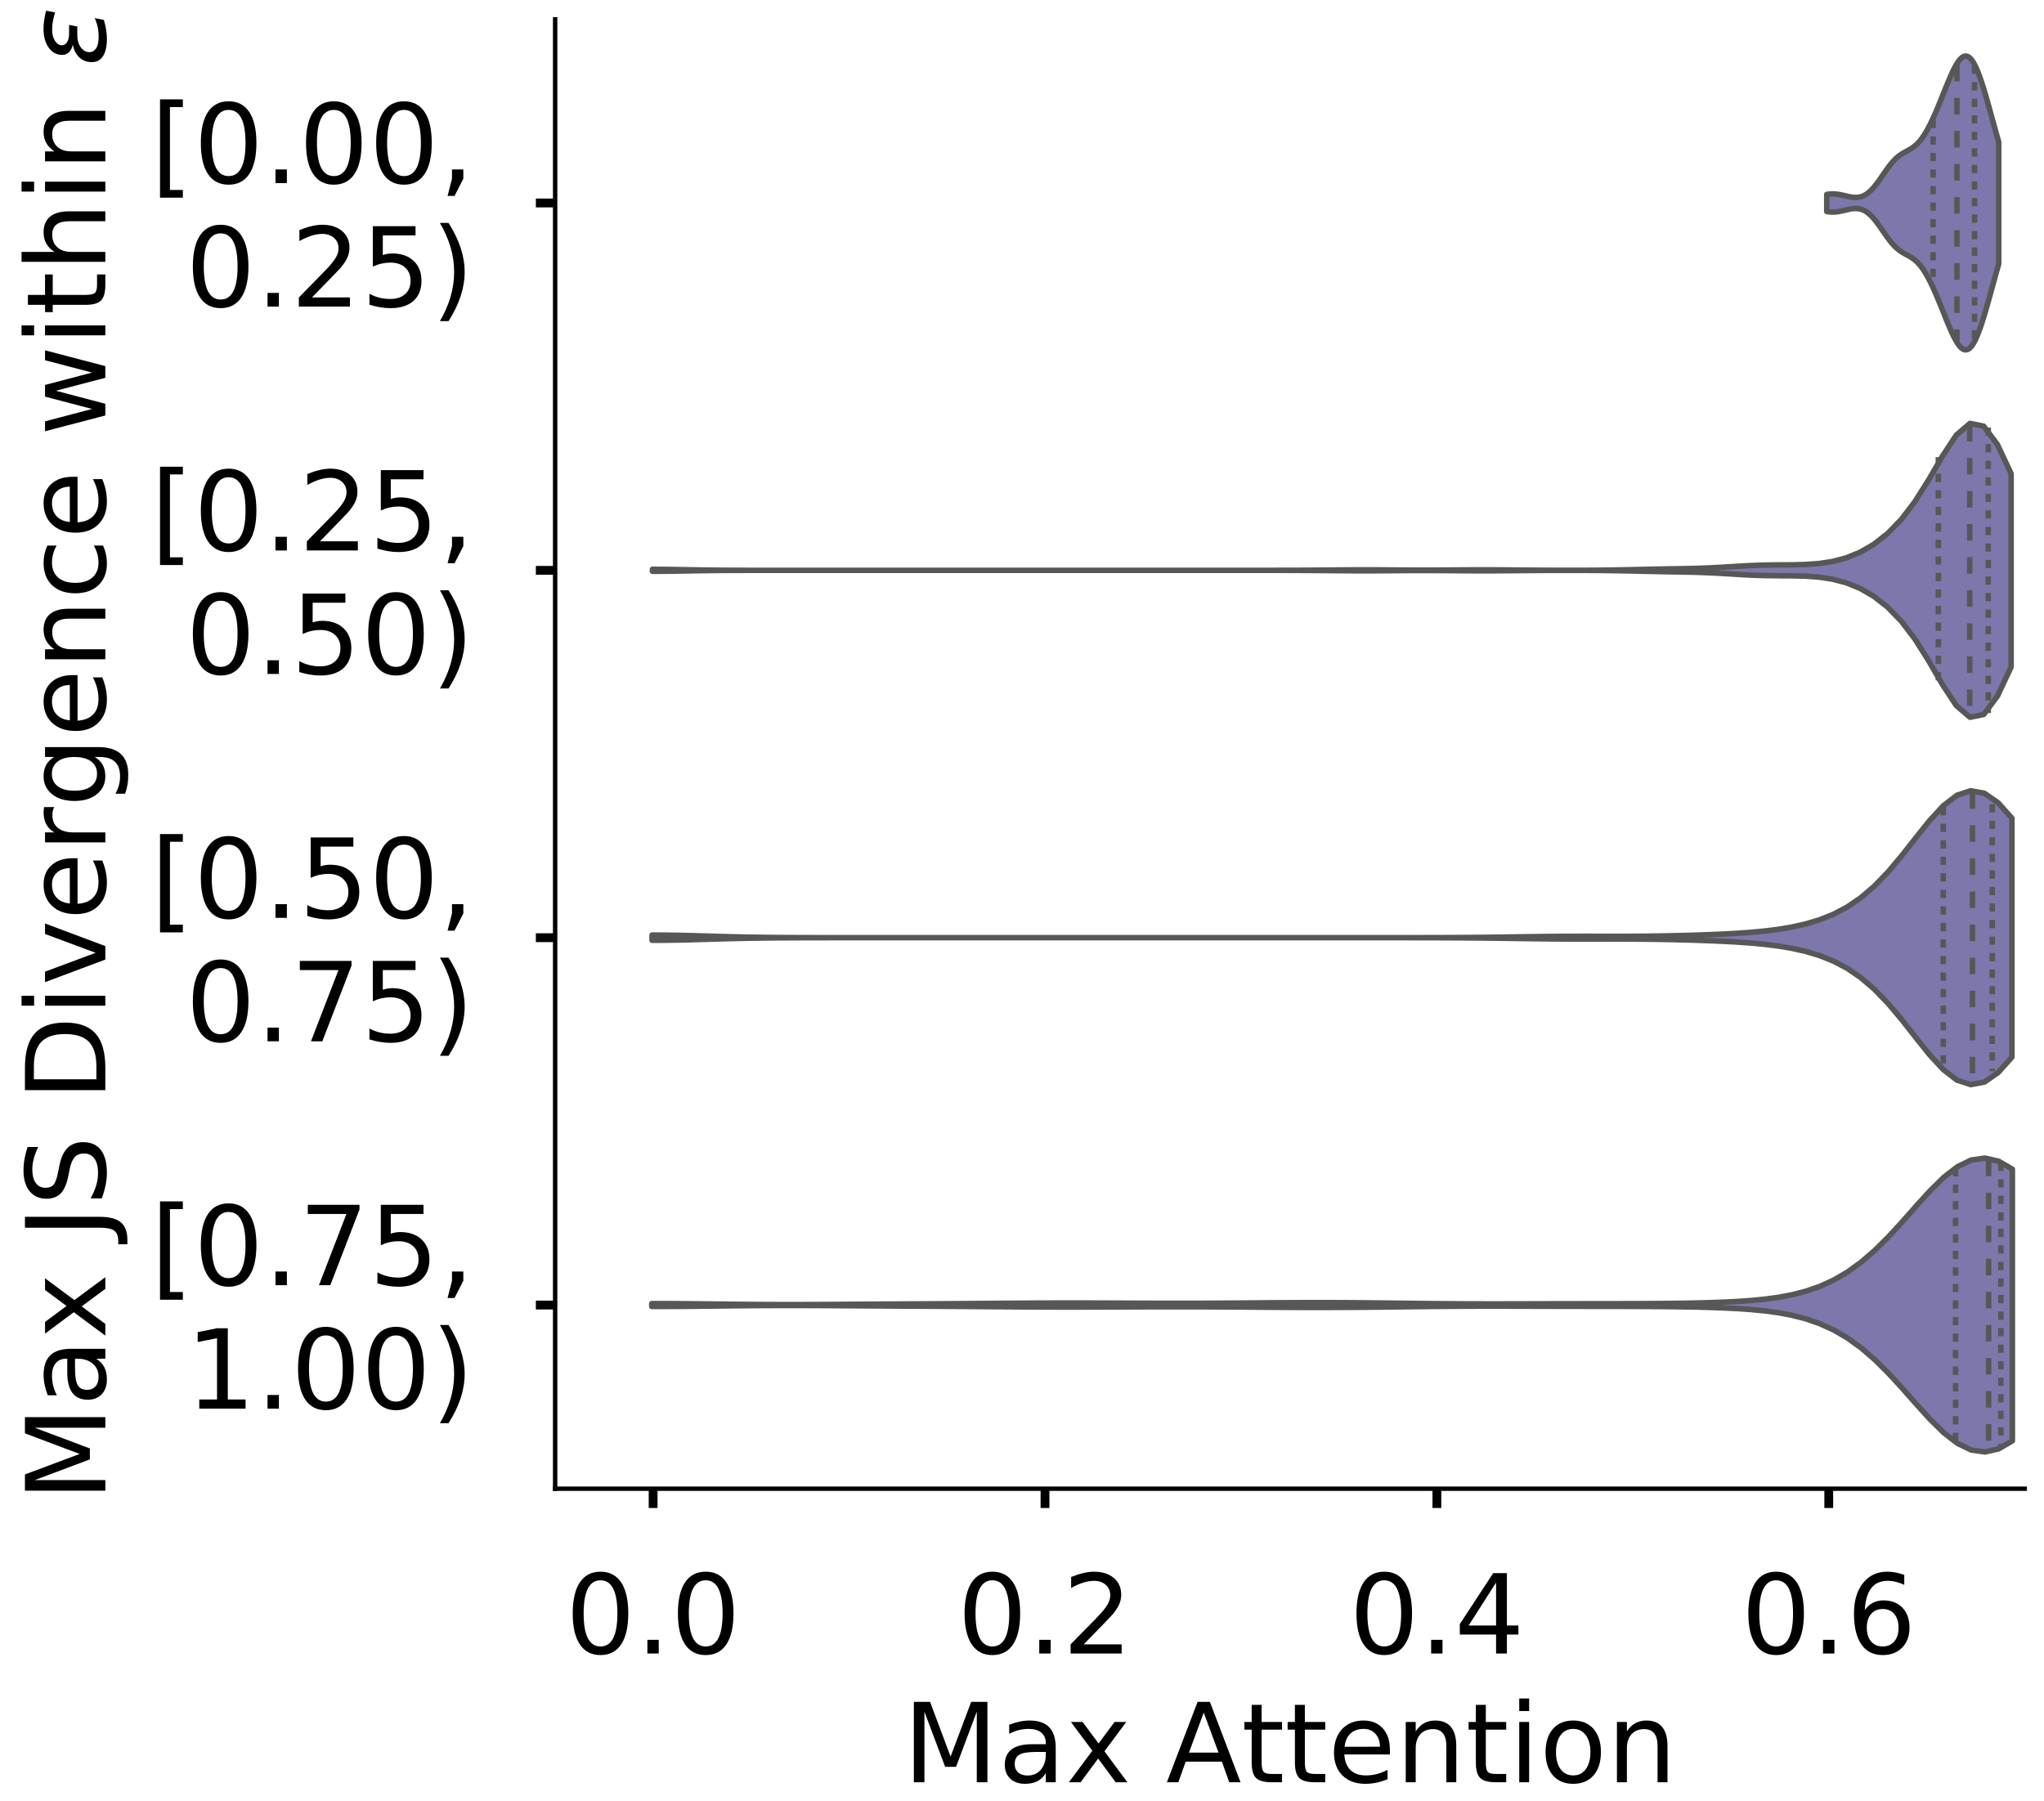 <?xml version="1.0" encoding="utf-8" standalone="no"?>
<!DOCTYPE svg PUBLIC "-//W3C//DTD SVG 1.1//EN"
  "http://www.w3.org/Graphics/SVG/1.1/DTD/svg11.dtd">
<!-- Created with matplotlib (https://matplotlib.org/) -->
<svg height="326.767pt" version="1.1" viewBox="0 0 370.767 326.767" width="370.767pt" xmlns="http://www.w3.org/2000/svg" xmlns:xlink="http://www.w3.org/1999/xlink">
 <defs>
  <style type="text/css">
*{stroke-linecap:butt;stroke-linejoin:round;}
  </style>
 </defs>
 <g id="figure_1">
  <g id="patch_1">
   <path d="M -0 326.767 
L 370.767 326.767 
L 370.767 -0 
L -0 -0 
z
" style="fill:#ffffff;"/>
  </g>
  <g id="axes_1">
   <g id="patch_2">
    <path d="M -273.667 270.067 
L -7.1 270.067 
L -7.1 3.5 
L -273.667 3.5 
z
" style="fill:#ffffff;"/>
   </g>
   <g id="patch_3">
    <path clip-path="url(#pe09942626d)" d="M -261.55 270.067 
L -255.492 270.067 
L -255.492 264.708 
L -261.55 264.708 
z
" style="fill:#7570b3;opacity:0.6;stroke:#000000;stroke-linejoin:miter;stroke-width:0.5;"/>
   </g>
   <g id="patch_4">
    <path clip-path="url(#pe09942626d)" d="M -255.492 270.067 
L -249.433 270.067 
L -249.433 270.067 
L -255.492 270.067 
z
" style="fill:#7570b3;opacity:0.6;stroke:#000000;stroke-linejoin:miter;stroke-width:0.5;"/>
   </g>
   <g id="patch_5">
    <path clip-path="url(#pe09942626d)" d="M -249.433 270.067 
L -243.375 270.067 
L -243.375 270.067 
L -249.433 270.067 
z
" style="fill:#7570b3;opacity:0.6;stroke:#000000;stroke-linejoin:miter;stroke-width:0.5;"/>
   </g>
   <g id="patch_6">
    <path clip-path="url(#pe09942626d)" d="M -243.375 270.067 
L -237.317 270.067 
L -237.317 270.067 
L -243.375 270.067 
z
" style="fill:#7570b3;opacity:0.6;stroke:#000000;stroke-linejoin:miter;stroke-width:0.5;"/>
   </g>
   <g id="patch_7">
    <path clip-path="url(#pe09942626d)" d="M -237.317 270.067 
L -231.258 270.067 
L -231.258 270.067 
L -237.317 270.067 
z
" style="fill:#7570b3;opacity:0.6;stroke:#000000;stroke-linejoin:miter;stroke-width:0.5;"/>
   </g>
   <g id="patch_8">
    <path clip-path="url(#pe09942626d)" d="M -231.258 270.067 
L -225.2 270.067 
L -225.2 270.067 
L -231.258 270.067 
z
" style="fill:#7570b3;opacity:0.6;stroke:#000000;stroke-linejoin:miter;stroke-width:0.5;"/>
   </g>
   <g id="patch_9">
    <path clip-path="url(#pe09942626d)" d="M -225.2 270.067 
L -219.142 270.067 
L -219.142 269.397 
L -225.2 269.397 
z
" style="fill:#7570b3;opacity:0.6;stroke:#000000;stroke-linejoin:miter;stroke-width:0.5;"/>
   </g>
   <g id="patch_10">
    <path clip-path="url(#pe09942626d)" d="M -219.142 270.067 
L -213.083 270.067 
L -213.083 270.067 
L -219.142 270.067 
z
" style="fill:#7570b3;opacity:0.6;stroke:#000000;stroke-linejoin:miter;stroke-width:0.5;"/>
   </g>
   <g id="patch_11">
    <path clip-path="url(#pe09942626d)" d="M -213.083 270.067 
L -207.025 270.067 
L -207.025 270.067 
L -213.083 270.067 
z
" style="fill:#7570b3;opacity:0.6;stroke:#000000;stroke-linejoin:miter;stroke-width:0.5;"/>
   </g>
   <g id="patch_12">
    <path clip-path="url(#pe09942626d)" d="M -207.025 270.067 
L -200.967 270.067 
L -200.967 270.067 
L -207.025 270.067 
z
" style="fill:#7570b3;opacity:0.6;stroke:#000000;stroke-linejoin:miter;stroke-width:0.5;"/>
   </g>
   <g id="patch_13">
    <path clip-path="url(#pe09942626d)" d="M -200.967 270.067 
L -194.908 270.067 
L -194.908 269.397 
L -200.967 269.397 
z
" style="fill:#7570b3;opacity:0.6;stroke:#000000;stroke-linejoin:miter;stroke-width:0.5;"/>
   </g>
   <g id="patch_14">
    <path clip-path="url(#pe09942626d)" d="M -194.908 270.067 
L -188.85 270.067 
L -188.85 269.397 
L -194.908 269.397 
z
" style="fill:#7570b3;opacity:0.6;stroke:#000000;stroke-linejoin:miter;stroke-width:0.5;"/>
   </g>
   <g id="patch_15">
    <path clip-path="url(#pe09942626d)" d="M -188.85 270.067 
L -182.792 270.067 
L -182.792 270.067 
L -188.85 270.067 
z
" style="fill:#7570b3;opacity:0.6;stroke:#000000;stroke-linejoin:miter;stroke-width:0.5;"/>
   </g>
   <g id="patch_16">
    <path clip-path="url(#pe09942626d)" d="M -182.792 270.067 
L -176.733 270.067 
L -176.733 269.397 
L -182.792 269.397 
z
" style="fill:#7570b3;opacity:0.6;stroke:#000000;stroke-linejoin:miter;stroke-width:0.5;"/>
   </g>
   <g id="patch_17">
    <path clip-path="url(#pe09942626d)" d="M -176.733 270.067 
L -170.675 270.067 
L -170.675 270.067 
L -176.733 270.067 
z
" style="fill:#7570b3;opacity:0.6;stroke:#000000;stroke-linejoin:miter;stroke-width:0.5;"/>
   </g>
   <g id="patch_18">
    <path clip-path="url(#pe09942626d)" d="M -170.675 270.067 
L -164.617 270.067 
L -164.617 269.397 
L -170.675 269.397 
z
" style="fill:#7570b3;opacity:0.6;stroke:#000000;stroke-linejoin:miter;stroke-width:0.5;"/>
   </g>
   <g id="patch_19">
    <path clip-path="url(#pe09942626d)" d="M -164.617 270.067 
L -158.558 270.067 
L -158.558 270.067 
L -164.617 270.067 
z
" style="fill:#7570b3;opacity:0.6;stroke:#000000;stroke-linejoin:miter;stroke-width:0.5;"/>
   </g>
   <g id="patch_20">
    <path clip-path="url(#pe09942626d)" d="M -158.558 270.067 
L -152.5 270.067 
L -152.5 270.067 
L -158.558 270.067 
z
" style="fill:#7570b3;opacity:0.6;stroke:#000000;stroke-linejoin:miter;stroke-width:0.5;"/>
   </g>
   <g id="patch_21">
    <path clip-path="url(#pe09942626d)" d="M -152.5 270.067 
L -146.442 270.067 
L -146.442 268.727 
L -152.5 268.727 
z
" style="fill:#7570b3;opacity:0.6;stroke:#000000;stroke-linejoin:miter;stroke-width:0.5;"/>
   </g>
   <g id="patch_22">
    <path clip-path="url(#pe09942626d)" d="M -146.442 270.067 
L -140.383 270.067 
L -140.383 270.067 
L -146.442 270.067 
z
" style="fill:#7570b3;opacity:0.6;stroke:#000000;stroke-linejoin:miter;stroke-width:0.5;"/>
   </g>
   <g id="patch_23">
    <path clip-path="url(#pe09942626d)" d="M -140.383 270.067 
L -134.325 270.067 
L -134.325 268.727 
L -140.383 268.727 
z
" style="fill:#7570b3;opacity:0.6;stroke:#000000;stroke-linejoin:miter;stroke-width:0.5;"/>
   </g>
   <g id="patch_24">
    <path clip-path="url(#pe09942626d)" d="M -134.325 270.067 
L -128.267 270.067 
L -128.267 269.397 
L -134.325 269.397 
z
" style="fill:#7570b3;opacity:0.6;stroke:#000000;stroke-linejoin:miter;stroke-width:0.5;"/>
   </g>
   <g id="patch_25">
    <path clip-path="url(#pe09942626d)" d="M -128.267 270.067 
L -122.208 270.067 
L -122.208 270.067 
L -128.267 270.067 
z
" style="fill:#7570b3;opacity:0.6;stroke:#000000;stroke-linejoin:miter;stroke-width:0.5;"/>
   </g>
   <g id="patch_26">
    <path clip-path="url(#pe09942626d)" d="M -122.208 270.067 
L -116.15 270.067 
L -116.15 270.067 
L -122.208 270.067 
z
" style="fill:#7570b3;opacity:0.6;stroke:#000000;stroke-linejoin:miter;stroke-width:0.5;"/>
   </g>
   <g id="patch_27">
    <path clip-path="url(#pe09942626d)" d="M -116.15 270.067 
L -110.092 270.067 
L -110.092 269.397 
L -116.15 269.397 
z
" style="fill:#7570b3;opacity:0.6;stroke:#000000;stroke-linejoin:miter;stroke-width:0.5;"/>
   </g>
   <g id="patch_28">
    <path clip-path="url(#pe09942626d)" d="M -110.092 270.067 
L -104.033 270.067 
L -104.033 269.397 
L -110.092 269.397 
z
" style="fill:#7570b3;opacity:0.6;stroke:#000000;stroke-linejoin:miter;stroke-width:0.5;"/>
   </g>
   <g id="patch_29">
    <path clip-path="url(#pe09942626d)" d="M -104.033 270.067 
L -97.975 270.067 
L -97.975 269.397 
L -104.033 269.397 
z
" style="fill:#7570b3;opacity:0.6;stroke:#000000;stroke-linejoin:miter;stroke-width:0.5;"/>
   </g>
   <g id="patch_30">
    <path clip-path="url(#pe09942626d)" d="M -97.975 270.067 
L -91.917 270.067 
L -91.917 269.397 
L -97.975 269.397 
z
" style="fill:#7570b3;opacity:0.6;stroke:#000000;stroke-linejoin:miter;stroke-width:0.5;"/>
   </g>
   <g id="patch_31">
    <path clip-path="url(#pe09942626d)" d="M -91.917 270.067 
L -85.858 270.067 
L -85.858 269.397 
L -91.917 269.397 
z
" style="fill:#7570b3;opacity:0.6;stroke:#000000;stroke-linejoin:miter;stroke-width:0.5;"/>
   </g>
   <g id="patch_32">
    <path clip-path="url(#pe09942626d)" d="M -85.858 270.067 
L -79.8 270.067 
L -79.8 268.727 
L -85.858 268.727 
z
" style="fill:#7570b3;opacity:0.6;stroke:#000000;stroke-linejoin:miter;stroke-width:0.5;"/>
   </g>
   <g id="patch_33">
    <path clip-path="url(#pe09942626d)" d="M -79.8 270.067 
L -73.742 270.067 
L -73.742 268.057 
L -79.8 268.057 
z
" style="fill:#7570b3;opacity:0.6;stroke:#000000;stroke-linejoin:miter;stroke-width:0.5;"/>
   </g>
   <g id="patch_34">
    <path clip-path="url(#pe09942626d)" d="M -73.742 270.067 
L -67.683 270.067 
L -67.683 268.057 
L -73.742 268.057 
z
" style="fill:#7570b3;opacity:0.6;stroke:#000000;stroke-linejoin:miter;stroke-width:0.5;"/>
   </g>
   <g id="patch_35">
    <path clip-path="url(#pe09942626d)" d="M -67.683 270.067 
L -61.625 270.067 
L -61.625 263.368 
L -67.683 263.368 
z
" style="fill:#7570b3;opacity:0.6;stroke:#000000;stroke-linejoin:miter;stroke-width:0.5;"/>
   </g>
   <g id="patch_36">
    <path clip-path="url(#pe09942626d)" d="M -61.625 270.067 
L -55.567 270.067 
L -55.567 265.378 
L -61.625 265.378 
z
" style="fill:#7570b3;opacity:0.6;stroke:#000000;stroke-linejoin:miter;stroke-width:0.5;"/>
   </g>
   <g id="patch_37">
    <path clip-path="url(#pe09942626d)" d="M -55.567 270.067 
L -49.508 270.067 
L -49.508 260.019 
L -55.567 260.019 
z
" style="fill:#7570b3;opacity:0.6;stroke:#000000;stroke-linejoin:miter;stroke-width:0.5;"/>
   </g>
   <g id="patch_38">
    <path clip-path="url(#pe09942626d)" d="M -49.508 270.067 
L -43.45 270.067 
L -43.45 249.971 
L -49.508 249.971 
z
" style="fill:#7570b3;opacity:0.6;stroke:#000000;stroke-linejoin:miter;stroke-width:0.5;"/>
   </g>
   <g id="patch_39">
    <path clip-path="url(#pe09942626d)" d="M -43.45 270.067 
L -37.392 270.067 
L -37.392 219.158 
L -43.45 219.158 
z
" style="fill:#7570b3;opacity:0.6;stroke:#000000;stroke-linejoin:miter;stroke-width:0.5;"/>
   </g>
   <g id="patch_40">
    <path clip-path="url(#pe09942626d)" d="M -37.392 270.067 
L -31.333 270.067 
L -31.333 162.891 
L -37.392 162.891 
z
" style="fill:#7570b3;opacity:0.6;stroke:#000000;stroke-linejoin:miter;stroke-width:0.5;"/>
   </g>
   <g id="patch_41">
    <path clip-path="url(#pe09942626d)" d="M -31.333 270.067 
L -25.275 270.067 
L -25.275 16.194 
L -31.333 16.194 
z
" style="fill:#7570b3;opacity:0.6;stroke:#000000;stroke-linejoin:miter;stroke-width:0.5;"/>
   </g>
   <g id="patch_42">
    <path clip-path="url(#pe09942626d)" d="M -25.275 270.067 
L -19.217 270.067 
L -19.217 74.471 
L -25.275 74.471 
z
" style="fill:#7570b3;opacity:0.6;stroke:#000000;stroke-linejoin:miter;stroke-width:0.5;"/>
   </g>
   <g id="matplotlib.axis_1">
    <g id="xtick_1">
     <g id="line2d_1">
      <defs>
       <path d="M 0 0 
L 0 3.5 
" id="md23e1b2c0d" style="stroke:#000000;stroke-width:1.6;"/>
      </defs>
      <g/>
     </g>
     <g id="text_1">
      <!-- 0.0 -->
      <defs>
       <path d="M 31.781 66.406 
Q 24.172 66.406 20.328 58.906 
Q 16.5 51.422 16.5 36.375 
Q 16.5 21.391 20.328 13.891 
Q 24.172 6.391 31.781 6.391 
Q 39.453 6.391 43.281 13.891 
Q 47.125 21.391 47.125 36.375 
Q 47.125 51.422 43.281 58.906 
Q 39.453 66.406 31.781 66.406 
z
M 31.781 74.219 
Q 44.047 74.219 50.516 64.516 
Q 56.984 54.828 56.984 36.375 
Q 56.984 17.969 50.516 8.266 
Q 44.047 -1.422 31.781 -1.422 
Q 19.531 -1.422 13.062 8.266 
Q 6.594 17.969 6.594 36.375 
Q 6.594 54.828 13.062 64.516 
Q 19.531 74.219 31.781 74.219 
z
" id="DejaVuSans-48"/>
       <path d="M 10.688 12.406 
L 21 12.406 
L 21 0 
L 10.688 0 
z
" id="DejaVuSans-46"/>
      </defs>
      <g transform="translate(-277.453 299.964)scale(0.2 -0.2)">
       <use xlink:href="#DejaVuSans-48"/>
       <use x="63.623" xlink:href="#DejaVuSans-46"/>
       <use x="95.41" xlink:href="#DejaVuSans-48"/>
      </g>
     </g>
    </g>
    <g id="xtick_2">
     <g id="line2d_2">
      <g/>
     </g>
     <g id="text_2">
      <!-- 0.2 -->
      <defs>
       <path d="M 19.188 8.297 
L 53.609 8.297 
L 53.609 0 
L 7.328 0 
L 7.328 8.297 
Q 12.938 14.109 22.625 23.891 
Q 32.328 33.688 34.812 36.531 
Q 39.547 41.844 41.422 45.531 
Q 43.312 49.219 43.312 52.781 
Q 43.312 58.594 39.234 62.25 
Q 35.156 65.922 28.609 65.922 
Q 23.969 65.922 18.812 64.312 
Q 13.672 62.703 7.812 59.422 
L 7.812 69.391 
Q 13.766 71.781 18.938 73 
Q 24.125 74.219 28.422 74.219 
Q 39.75 74.219 46.484 68.547 
Q 53.219 62.891 53.219 53.422 
Q 53.219 48.922 51.531 44.891 
Q 49.859 40.875 45.406 35.406 
Q 44.188 33.984 37.641 27.219 
Q 31.109 20.453 19.188 8.297 
z
" id="DejaVuSans-50"/>
      </defs>
      <g transform="translate(-208.215 299.964)scale(0.2 -0.2)">
       <use xlink:href="#DejaVuSans-48"/>
       <use x="63.623" xlink:href="#DejaVuSans-46"/>
       <use x="95.41" xlink:href="#DejaVuSans-50"/>
      </g>
     </g>
    </g>
    <g id="xtick_3">
     <g id="line2d_3">
      <g/>
     </g>
     <g id="text_3">
      <!-- 0.4 -->
      <defs>
       <path d="M 37.797 64.312 
L 12.891 25.391 
L 37.797 25.391 
z
M 35.203 72.906 
L 47.609 72.906 
L 47.609 25.391 
L 58.016 25.391 
L 58.016 17.188 
L 47.609 17.188 
L 47.609 0 
L 37.797 0 
L 37.797 17.188 
L 4.891 17.188 
L 4.891 26.703 
z
" id="DejaVuSans-52"/>
      </defs>
      <g transform="translate(-138.977 299.964)scale(0.2 -0.2)">
       <use xlink:href="#DejaVuSans-48"/>
       <use x="63.623" xlink:href="#DejaVuSans-46"/>
       <use x="95.41" xlink:href="#DejaVuSans-52"/>
      </g>
     </g>
    </g>
    <g id="xtick_4">
     <g id="line2d_4">
      <g/>
     </g>
     <g id="text_4">
      <!-- 0.6 -->
      <defs>
       <path d="M 33.016 40.375 
Q 26.375 40.375 22.484 35.828 
Q 18.609 31.297 18.609 23.391 
Q 18.609 15.531 22.484 10.953 
Q 26.375 6.391 33.016 6.391 
Q 39.656 6.391 43.531 10.953 
Q 47.406 15.531 47.406 23.391 
Q 47.406 31.297 43.531 35.828 
Q 39.656 40.375 33.016 40.375 
z
M 52.594 71.297 
L 52.594 62.312 
Q 48.875 64.062 45.094 64.984 
Q 41.312 65.922 37.594 65.922 
Q 27.828 65.922 22.672 59.328 
Q 17.531 52.734 16.797 39.406 
Q 19.672 43.656 24.016 45.922 
Q 28.375 48.188 33.594 48.188 
Q 44.578 48.188 50.953 41.516 
Q 57.328 34.859 57.328 23.391 
Q 57.328 12.156 50.688 5.359 
Q 44.047 -1.422 33.016 -1.422 
Q 20.359 -1.422 13.672 8.266 
Q 6.984 17.969 6.984 36.375 
Q 6.984 53.656 15.188 63.938 
Q 23.391 74.219 37.203 74.219 
Q 40.922 74.219 44.703 73.484 
Q 48.484 72.75 52.594 71.297 
z
" id="DejaVuSans-54"/>
      </defs>
      <g transform="translate(-69.739 299.964)scale(0.2 -0.2)">
       <use xlink:href="#DejaVuSans-48"/>
       <use x="63.623" xlink:href="#DejaVuSans-46"/>
       <use x="95.41" xlink:href="#DejaVuSans-54"/>
      </g>
     </g>
    </g>
    <g id="text_5">
     <!--   -->
     <defs>
      <path id="DejaVuSans-32"/>
     </defs>
     <g transform="translate(-143.561 323.32)scale(0.2 -0.2)">
      <use xlink:href="#DejaVuSans-32"/>
     </g>
    </g>
   </g>
   <g id="matplotlib.axis_2">
    <g id="ytick_1">
     <g id="line2d_5">
      <defs>
       <path d="M 0 0 
L -3.5 0 
" id="m93ea5aa81a" style="stroke:#000000;stroke-width:1.6;"/>
      </defs>
      <g/>
     </g>
     <g id="text_6">
      <!-- 0.0 -->
      <g transform="translate(-320.173 277.665)scale(0.2 -0.2)">
       <use xlink:href="#DejaVuSans-48"/>
       <use x="63.623" xlink:href="#DejaVuSans-46"/>
       <use x="95.41" xlink:href="#DejaVuSans-48"/>
      </g>
     </g>
    </g>
    <g id="ytick_2">
     <g id="line2d_6">
      <g/>
     </g>
     <g id="text_7">
      <!-- 0.1 -->
      <defs>
       <path d="M 12.406 8.297 
L 28.516 8.297 
L 28.516 63.922 
L 10.984 60.406 
L 10.984 69.391 
L 28.422 72.906 
L 38.281 72.906 
L 38.281 8.297 
L 54.391 8.297 
L 54.391 0 
L 12.406 0 
z
" id="DejaVuSans-49"/>
      </defs>
      <g transform="translate(-320.173 210.68)scale(0.2 -0.2)">
       <use xlink:href="#DejaVuSans-48"/>
       <use x="63.623" xlink:href="#DejaVuSans-46"/>
       <use x="95.41" xlink:href="#DejaVuSans-49"/>
      </g>
     </g>
    </g>
    <g id="ytick_3">
     <g id="line2d_7">
      <g/>
     </g>
     <g id="text_8">
      <!-- 0.2 -->
      <g transform="translate(-320.173 143.695)scale(0.2 -0.2)">
       <use xlink:href="#DejaVuSans-48"/>
       <use x="63.623" xlink:href="#DejaVuSans-46"/>
       <use x="95.41" xlink:href="#DejaVuSans-50"/>
      </g>
     </g>
    </g>
    <g id="ytick_4">
     <g id="line2d_8">
      <g/>
     </g>
     <g id="text_9">
      <!-- 0.3 -->
      <defs>
       <path d="M 40.578 39.312 
Q 47.656 37.797 51.625 33 
Q 55.609 28.219 55.609 21.188 
Q 55.609 10.406 48.188 4.484 
Q 40.766 -1.422 27.094 -1.422 
Q 22.516 -1.422 17.656 -0.516 
Q 12.797 0.391 7.625 2.203 
L 7.625 11.719 
Q 11.719 9.328 16.594 8.109 
Q 21.484 6.891 26.812 6.891 
Q 36.078 6.891 40.938 10.547 
Q 45.797 14.203 45.797 21.188 
Q 45.797 27.641 41.281 31.266 
Q 36.766 34.906 28.719 34.906 
L 20.219 34.906 
L 20.219 43.016 
L 29.109 43.016 
Q 36.375 43.016 40.234 45.922 
Q 44.094 48.828 44.094 54.297 
Q 44.094 59.906 40.109 62.906 
Q 36.141 65.922 28.719 65.922 
Q 24.656 65.922 20.016 65.031 
Q 15.375 64.156 9.812 62.312 
L 9.812 71.094 
Q 15.438 72.656 20.344 73.438 
Q 25.25 74.219 29.594 74.219 
Q 40.828 74.219 47.359 69.109 
Q 53.906 64.016 53.906 55.328 
Q 53.906 49.266 50.438 45.094 
Q 46.969 40.922 40.578 39.312 
z
" id="DejaVuSans-51"/>
      </defs>
      <g transform="translate(-320.173 76.71)scale(0.2 -0.2)">
       <use xlink:href="#DejaVuSans-48"/>
       <use x="63.623" xlink:href="#DejaVuSans-46"/>
       <use x="95.41" xlink:href="#DejaVuSans-51"/>
      </g>
     </g>
    </g>
    <g id="text_10">
     <!--   -->
     <g transform="translate(-327.833 139.58)rotate(-90)scale(0.176 -0.176)">
      <use xlink:href="#DejaVuSans-32"/>
     </g>
    </g>
   </g>
   <g id="patch_43">
    <path style="fill:none;stroke:#000000;stroke-linecap:square;stroke-linejoin:miter;stroke-width:0.8;"/>
   </g>
   <g id="patch_44">
    <path style="fill:none;stroke:#000000;stroke-linecap:square;stroke-linejoin:miter;stroke-width:0.8;"/>
   </g>
  </g>
  <g id="axes_2">
   <g id="patch_45">
    <path d="M 100.7 270.067 
L 367.267 270.067 
L 367.267 3.5 
L 100.7 3.5 
z
" style="fill:#ffffff;"/>
   </g>
   <g id="PolyCollection_1">
    <defs>
     <path d="M 331.361 -288.392 
L 331.361 -291.5 
L 331.676 -291.547 
L 331.991 -291.578 
L 332.306 -291.593 
L 332.622 -291.591 
L 332.937 -291.573 
L 333.252 -291.541 
L 333.567 -291.494 
L 333.882 -291.436 
L 334.197 -291.37 
L 334.512 -291.297 
L 334.827 -291.223 
L 335.142 -291.15 
L 335.457 -291.083 
L 335.772 -291.026 
L 336.087 -290.982 
L 336.402 -290.957 
L 336.718 -290.954 
L 337.033 -290.976 
L 337.348 -291.028 
L 337.663 -291.113 
L 337.978 -291.233 
L 338.293 -291.39 
L 338.608 -291.586 
L 338.923 -291.821 
L 339.238 -292.095 
L 339.553 -292.407 
L 339.868 -292.755 
L 340.183 -293.135 
L 340.498 -293.543 
L 340.814 -293.974 
L 341.129 -294.42 
L 341.444 -294.876 
L 341.759 -295.335 
L 342.074 -295.789 
L 342.389 -296.23 
L 342.704 -296.653 
L 343.019 -297.052 
L 343.334 -297.423 
L 343.649 -297.762 
L 343.964 -298.068 
L 344.279 -298.341 
L 344.594 -298.584 
L 344.91 -298.801 
L 345.225 -298.995 
L 345.54 -299.175 
L 345.855 -299.347 
L 346.17 -299.519 
L 346.485 -299.699 
L 346.8 -299.896 
L 347.115 -300.117 
L 347.43 -300.369 
L 347.745 -300.657 
L 348.06 -300.985 
L 348.375 -301.357 
L 348.69 -301.775 
L 349.006 -302.238 
L 349.321 -302.746 
L 349.636 -303.297 
L 349.951 -303.889 
L 350.266 -304.519 
L 350.581 -305.183 
L 350.896 -305.878 
L 351.211 -306.6 
L 351.526 -307.345 
L 351.841 -308.108 
L 352.156 -308.884 
L 352.471 -309.667 
L 352.786 -310.452 
L 353.102 -311.231 
L 353.417 -311.996 
L 353.732 -312.738 
L 354.047 -313.446 
L 354.362 -314.11 
L 354.677 -314.719 
L 354.992 -315.26 
L 355.307 -315.724 
L 355.622 -316.099 
L 355.937 -316.376 
L 356.252 -316.546 
L 356.567 -316.603 
L 356.882 -316.542 
L 357.198 -316.361 
L 357.513 -316.061 
L 357.828 -315.643 
L 358.143 -315.111 
L 358.458 -314.472 
L 358.773 -313.734 
L 359.088 -312.905 
L 359.403 -311.997 
L 359.718 -311.02 
L 360.033 -309.986 
L 360.348 -308.906 
L 360.663 -307.793 
L 360.979 -306.657 
L 361.294 -305.51 
L 361.609 -304.361 
L 361.924 -303.222 
L 362.239 -302.102 
L 362.554 -301.009 
L 362.554 -278.883 
L 362.554 -278.883 
L 362.239 -277.79 
L 361.924 -276.669 
L 361.609 -275.53 
L 361.294 -274.382 
L 360.979 -273.235 
L 360.663 -272.099 
L 360.348 -270.985 
L 360.033 -269.906 
L 359.718 -268.872 
L 359.403 -267.895 
L 359.088 -266.986 
L 358.773 -266.158 
L 358.458 -265.419 
L 358.143 -264.78 
L 357.828 -264.249 
L 357.513 -263.831 
L 357.198 -263.53 
L 356.882 -263.35 
L 356.567 -263.289 
L 356.252 -263.346 
L 355.937 -263.516 
L 355.622 -263.793 
L 355.307 -264.168 
L 354.992 -264.631 
L 354.677 -265.173 
L 354.362 -265.782 
L 354.047 -266.446 
L 353.732 -267.154 
L 353.417 -267.896 
L 353.102 -268.66 
L 352.786 -269.439 
L 352.471 -270.224 
L 352.156 -271.008 
L 351.841 -271.784 
L 351.526 -272.547 
L 351.211 -273.292 
L 350.896 -274.014 
L 350.581 -274.709 
L 350.266 -275.373 
L 349.951 -276.003 
L 349.636 -276.595 
L 349.321 -277.146 
L 349.006 -277.654 
L 348.69 -278.117 
L 348.375 -278.534 
L 348.06 -278.906 
L 347.745 -279.235 
L 347.43 -279.523 
L 347.115 -279.775 
L 346.8 -279.996 
L 346.485 -280.193 
L 346.17 -280.373 
L 345.855 -280.545 
L 345.54 -280.717 
L 345.225 -280.896 
L 344.91 -281.091 
L 344.594 -281.307 
L 344.279 -281.55 
L 343.964 -281.824 
L 343.649 -282.13 
L 343.334 -282.469 
L 343.019 -282.839 
L 342.704 -283.238 
L 342.389 -283.662 
L 342.074 -284.103 
L 341.759 -284.557 
L 341.444 -285.015 
L 341.129 -285.471 
L 340.814 -285.918 
L 340.498 -286.348 
L 340.183 -286.756 
L 339.868 -287.136 
L 339.553 -287.484 
L 339.238 -287.796 
L 338.923 -288.071 
L 338.608 -288.306 
L 338.293 -288.502 
L 337.978 -288.659 
L 337.663 -288.779 
L 337.348 -288.863 
L 337.033 -288.915 
L 336.718 -288.938 
L 336.402 -288.935 
L 336.087 -288.909 
L 335.772 -288.866 
L 335.457 -288.809 
L 335.142 -288.741 
L 334.827 -288.669 
L 334.512 -288.594 
L 334.197 -288.522 
L 333.882 -288.455 
L 333.567 -288.398 
L 333.252 -288.351 
L 332.937 -288.318 
L 332.622 -288.3 
L 332.306 -288.299 
L 331.991 -288.314 
L 331.676 -288.345 
L 331.361 -288.392 
z
" id="md026fba287" style="stroke:#575757;"/>
    </defs>
    <g clip-path="url(#p5a23754cb6)">
     <use style="fill:#7c78ab;stroke:#575757;" x="0" xlink:href="#md026fba287" y="326.767"/>
    </g>
   </g>
   <g id="PolyCollection_2">
    <defs>
     <path d="M 118.352 -223.122 
L 118.352 -223.487 
L 120.841 -223.473 
L 123.331 -223.435 
L 125.82 -223.389 
L 128.31 -223.351 
L 130.799 -223.326 
L 133.289 -223.312 
L 135.778 -223.307 
L 138.267 -223.305 
L 140.757 -223.304 
L 143.246 -223.304 
L 145.736 -223.304 
L 148.225 -223.304 
L 150.715 -223.304 
L 153.204 -223.304 
L 155.693 -223.304 
L 158.183 -223.304 
L 160.672 -223.304 
L 163.162 -223.304 
L 165.651 -223.304 
L 168.141 -223.304 
L 170.63 -223.304 
L 173.119 -223.304 
L 175.609 -223.304 
L 178.098 -223.304 
L 180.588 -223.304 
L 183.077 -223.304 
L 185.567 -223.304 
L 188.056 -223.304 
L 190.545 -223.304 
L 193.035 -223.304 
L 195.524 -223.304 
L 198.014 -223.304 
L 200.503 -223.304 
L 202.993 -223.304 
L 205.482 -223.304 
L 207.971 -223.304 
L 210.461 -223.304 
L 212.95 -223.304 
L 215.44 -223.304 
L 217.929 -223.304 
L 220.419 -223.304 
L 222.908 -223.304 
L 225.397 -223.304 
L 227.887 -223.305 
L 230.376 -223.306 
L 232.866 -223.309 
L 235.355 -223.315 
L 237.845 -223.328 
L 240.334 -223.348 
L 242.823 -223.371 
L 245.313 -223.389 
L 247.802 -223.395 
L 250.292 -223.387 
L 252.781 -223.368 
L 255.271 -223.35 
L 257.76 -223.34 
L 260.249 -223.344 
L 262.739 -223.359 
L 265.228 -223.379 
L 267.718 -223.393 
L 270.207 -223.394 
L 272.697 -223.38 
L 275.186 -223.358 
L 277.675 -223.337 
L 280.165 -223.321 
L 282.654 -223.312 
L 285.144 -223.31 
L 287.633 -223.315 
L 290.123 -223.33 
L 292.612 -223.36 
L 295.101 -223.405 
L 297.591 -223.46 
L 300.08 -223.515 
L 302.57 -223.562 
L 305.059 -223.602 
L 307.549 -223.656 
L 310.038 -223.745 
L 312.527 -223.877 
L 315.017 -224.031 
L 317.506 -224.169 
L 319.996 -224.255 
L 322.485 -224.286 
L 324.975 -224.3 
L 327.464 -224.36 
L 329.953 -224.539 
L 332.443 -224.918 
L 334.932 -225.577 
L 337.422 -226.593 
L 339.911 -228.036 
L 342.401 -229.984 
L 344.89 -232.541 
L 347.379 -235.808 
L 349.869 -239.76 
L 352.358 -244.041 
L 354.848 -247.828 
L 357.337 -249.961 
L 359.827 -249.457 
L 362.316 -246.13 
L 364.805 -240.832 
L 364.805 -205.776 
L 364.805 -205.776 
L 362.316 -200.478 
L 359.827 -197.151 
L 357.337 -196.648 
L 354.848 -198.781 
L 352.358 -202.567 
L 349.869 -206.849 
L 347.379 -210.8 
L 344.89 -214.068 
L 342.401 -216.625 
L 339.911 -218.573 
L 337.422 -220.015 
L 334.932 -221.031 
L 332.443 -221.69 
L 329.953 -222.069 
L 327.464 -222.249 
L 324.975 -222.309 
L 322.485 -222.323 
L 319.996 -222.354 
L 317.506 -222.439 
L 315.017 -222.577 
L 312.527 -222.732 
L 310.038 -222.863 
L 307.549 -222.952 
L 305.059 -223.006 
L 302.57 -223.047 
L 300.08 -223.093 
L 297.591 -223.148 
L 295.101 -223.204 
L 292.612 -223.249 
L 290.123 -223.278 
L 287.633 -223.293 
L 285.144 -223.298 
L 282.654 -223.296 
L 280.165 -223.288 
L 277.675 -223.272 
L 275.186 -223.25 
L 272.697 -223.228 
L 270.207 -223.214 
L 267.718 -223.215 
L 265.228 -223.229 
L 262.739 -223.249 
L 260.249 -223.265 
L 257.76 -223.268 
L 255.271 -223.259 
L 252.781 -223.24 
L 250.292 -223.222 
L 247.802 -223.213 
L 245.313 -223.219 
L 242.823 -223.238 
L 240.334 -223.26 
L 237.845 -223.28 
L 235.355 -223.293 
L 232.866 -223.3 
L 230.376 -223.303 
L 227.887 -223.304 
L 225.397 -223.304 
L 222.908 -223.304 
L 220.419 -223.304 
L 217.929 -223.304 
L 215.44 -223.304 
L 212.95 -223.304 
L 210.461 -223.304 
L 207.971 -223.304 
L 205.482 -223.304 
L 202.993 -223.304 
L 200.503 -223.304 
L 198.014 -223.304 
L 195.524 -223.304 
L 193.035 -223.304 
L 190.545 -223.304 
L 188.056 -223.304 
L 185.567 -223.304 
L 183.077 -223.304 
L 180.588 -223.304 
L 178.098 -223.304 
L 175.609 -223.304 
L 173.119 -223.304 
L 170.63 -223.304 
L 168.141 -223.304 
L 165.651 -223.304 
L 163.162 -223.304 
L 160.672 -223.304 
L 158.183 -223.304 
L 155.693 -223.304 
L 153.204 -223.304 
L 150.715 -223.304 
L 148.225 -223.304 
L 145.736 -223.304 
L 143.246 -223.304 
L 140.757 -223.304 
L 138.267 -223.303 
L 135.778 -223.301 
L 133.289 -223.296 
L 130.799 -223.283 
L 128.31 -223.258 
L 125.82 -223.219 
L 123.331 -223.173 
L 120.841 -223.136 
L 118.352 -223.122 
z
" id="ma954c5f1e8" style="stroke:#575757;"/>
    </defs>
    <g clip-path="url(#p5a23754cb6)">
     <use style="fill:#7c78ab;stroke:#575757;" x="0" xlink:href="#ma954c5f1e8" y="326.767"/>
    </g>
   </g>
   <g id="PolyCollection_3">
    <defs>
     <path d="M 118.276 -156.186 
L 118.276 -157.139 
L 120.767 -157.126 
L 123.259 -157.086 
L 125.75 -157.024 
L 128.242 -156.952 
L 130.734 -156.88 
L 133.225 -156.815 
L 135.717 -156.763 
L 138.209 -156.725 
L 140.7 -156.698 
L 143.192 -156.682 
L 145.684 -156.672 
L 148.175 -156.667 
L 150.667 -156.665 
L 153.158 -156.663 
L 155.65 -156.663 
L 158.142 -156.663 
L 160.633 -156.663 
L 163.125 -156.663 
L 165.617 -156.663 
L 168.108 -156.663 
L 170.6 -156.662 
L 173.092 -156.662 
L 175.583 -156.662 
L 178.075 -156.662 
L 180.567 -156.662 
L 183.058 -156.662 
L 185.55 -156.662 
L 188.041 -156.662 
L 190.533 -156.662 
L 193.025 -156.662 
L 195.516 -156.662 
L 198.008 -156.662 
L 200.5 -156.662 
L 202.991 -156.662 
L 205.483 -156.662 
L 207.975 -156.662 
L 210.466 -156.662 
L 212.958 -156.662 
L 215.449 -156.662 
L 217.941 -156.662 
L 220.433 -156.662 
L 222.924 -156.662 
L 225.416 -156.662 
L 227.908 -156.662 
L 230.399 -156.662 
L 232.891 -156.662 
L 235.383 -156.663 
L 237.874 -156.663 
L 240.366 -156.663 
L 242.857 -156.663 
L 245.349 -156.663 
L 247.841 -156.663 
L 250.332 -156.663 
L 252.824 -156.664 
L 255.316 -156.665 
L 257.807 -156.668 
L 260.299 -156.673 
L 262.791 -156.681 
L 265.282 -156.694 
L 267.774 -156.714 
L 270.265 -156.739 
L 272.757 -156.771 
L 275.249 -156.807 
L 277.74 -156.844 
L 280.232 -156.876 
L 282.724 -156.9 
L 285.215 -156.914 
L 287.707 -156.917 
L 290.199 -156.914 
L 292.69 -156.911 
L 295.182 -156.913 
L 297.673 -156.927 
L 300.165 -156.955 
L 302.657 -156.998 
L 305.148 -157.056 
L 307.64 -157.128 
L 310.132 -157.215 
L 312.623 -157.322 
L 315.115 -157.458 
L 317.607 -157.635 
L 320.098 -157.87 
L 322.59 -158.184 
L 325.081 -158.604 
L 327.573 -159.165 
L 330.065 -159.913 
L 332.556 -160.906 
L 335.048 -162.215 
L 337.54 -163.912 
L 340.031 -166.048 
L 342.523 -168.633 
L 345.015 -171.596 
L 347.506 -174.771 
L 349.998 -177.885 
L 352.49 -180.587 
L 354.981 -182.503 
L 357.473 -183.319 
L 359.964 -182.856 
L 362.456 -181.125 
L 364.948 -178.338 
L 364.948 -134.987 
L 364.948 -134.987 
L 362.456 -132.2 
L 359.964 -130.469 
L 357.473 -130.006 
L 354.981 -130.822 
L 352.49 -132.738 
L 349.998 -135.44 
L 347.506 -138.554 
L 345.015 -141.729 
L 342.523 -144.692 
L 340.031 -147.277 
L 337.54 -149.413 
L 335.048 -151.11 
L 332.556 -152.419 
L 330.065 -153.412 
L 327.573 -154.16 
L 325.081 -154.721 
L 322.59 -155.141 
L 320.098 -155.455 
L 317.607 -155.69 
L 315.115 -155.867 
L 312.623 -156.003 
L 310.132 -156.11 
L 307.64 -156.197 
L 305.148 -156.269 
L 302.657 -156.327 
L 300.165 -156.37 
L 297.673 -156.398 
L 295.182 -156.412 
L 292.69 -156.414 
L 290.199 -156.411 
L 287.707 -156.408 
L 285.215 -156.411 
L 282.724 -156.425 
L 280.232 -156.449 
L 277.74 -156.481 
L 275.249 -156.518 
L 272.757 -156.554 
L 270.265 -156.586 
L 267.774 -156.611 
L 265.282 -156.631 
L 262.791 -156.644 
L 260.299 -156.652 
L 257.807 -156.657 
L 255.316 -156.66 
L 252.824 -156.661 
L 250.332 -156.662 
L 247.841 -156.662 
L 245.349 -156.662 
L 242.857 -156.662 
L 240.366 -156.662 
L 237.874 -156.662 
L 235.383 -156.662 
L 232.891 -156.662 
L 230.399 -156.662 
L 227.908 -156.662 
L 225.416 -156.662 
L 222.924 -156.662 
L 220.433 -156.662 
L 217.941 -156.662 
L 215.449 -156.662 
L 212.958 -156.662 
L 210.466 -156.662 
L 207.975 -156.662 
L 205.483 -156.662 
L 202.991 -156.662 
L 200.5 -156.662 
L 198.008 -156.662 
L 195.516 -156.662 
L 193.025 -156.662 
L 190.533 -156.662 
L 188.041 -156.662 
L 185.55 -156.662 
L 183.058 -156.662 
L 180.567 -156.662 
L 178.075 -156.662 
L 175.583 -156.662 
L 173.092 -156.662 
L 170.6 -156.662 
L 168.108 -156.662 
L 165.617 -156.662 
L 163.125 -156.662 
L 160.633 -156.662 
L 158.142 -156.662 
L 155.65 -156.662 
L 153.158 -156.662 
L 150.667 -156.66 
L 148.175 -156.658 
L 145.684 -156.653 
L 143.192 -156.643 
L 140.7 -156.627 
L 138.209 -156.6 
L 135.717 -156.562 
L 133.225 -156.51 
L 130.734 -156.445 
L 128.242 -156.373 
L 125.75 -156.301 
L 123.259 -156.239 
L 120.767 -156.199 
L 118.276 -156.186 
z
" id="m0a4dd9f36d" style="stroke:#575757;"/>
    </defs>
    <g clip-path="url(#p5a23754cb6)">
     <use style="fill:#7c78ab;stroke:#575757;" x="0" xlink:href="#m0a4dd9f36d" y="326.767"/>
    </g>
   </g>
   <g id="PolyCollection_4">
    <defs>
     <path d="M 118.224 -89.756 
L 118.224 -90.286 
L 120.717 -90.282 
L 123.21 -90.268 
L 125.703 -90.246 
L 128.196 -90.219 
L 130.689 -90.19 
L 133.182 -90.162 
L 135.675 -90.138 
L 138.168 -90.119 
L 140.661 -90.108 
L 143.154 -90.104 
L 145.647 -90.107 
L 148.14 -90.116 
L 150.633 -90.129 
L 153.126 -90.144 
L 155.619 -90.161 
L 158.112 -90.177 
L 160.605 -90.193 
L 163.098 -90.207 
L 165.591 -90.221 
L 168.084 -90.235 
L 170.577 -90.25 
L 173.07 -90.267 
L 175.563 -90.285 
L 178.056 -90.305 
L 180.549 -90.325 
L 183.042 -90.344 
L 185.535 -90.361 
L 188.028 -90.375 
L 190.521 -90.385 
L 193.014 -90.39 
L 195.507 -90.389 
L 198 -90.385 
L 200.494 -90.378 
L 202.987 -90.368 
L 205.48 -90.358 
L 207.973 -90.348 
L 210.466 -90.341 
L 212.959 -90.337 
L 215.452 -90.338 
L 217.945 -90.344 
L 220.438 -90.355 
L 222.931 -90.37 
L 225.424 -90.387 
L 227.917 -90.407 
L 230.41 -90.426 
L 232.903 -90.442 
L 235.396 -90.454 
L 237.889 -90.46 
L 240.382 -90.46 
L 242.875 -90.453 
L 245.368 -90.439 
L 247.861 -90.418 
L 250.354 -90.392 
L 252.847 -90.363 
L 255.34 -90.332 
L 257.833 -90.302 
L 260.326 -90.275 
L 262.819 -90.254 
L 265.312 -90.238 
L 267.805 -90.229 
L 270.298 -90.225 
L 272.791 -90.227 
L 275.284 -90.232 
L 277.777 -90.238 
L 280.27 -90.245 
L 282.763 -90.251 
L 285.256 -90.255 
L 287.749 -90.259 
L 290.242 -90.261 
L 292.735 -90.264 
L 295.228 -90.269 
L 297.722 -90.278 
L 300.215 -90.292 
L 302.708 -90.314 
L 305.201 -90.346 
L 307.694 -90.392 
L 310.187 -90.457 
L 312.68 -90.546 
L 315.173 -90.671 
L 317.666 -90.845 
L 320.159 -91.089 
L 322.652 -91.43 
L 325.145 -91.903 
L 327.638 -92.549 
L 330.131 -93.416 
L 332.624 -94.553 
L 335.117 -96.006 
L 337.61 -97.807 
L 340.103 -99.961 
L 342.596 -102.436 
L 345.089 -105.152 
L 347.582 -107.975 
L 350.075 -110.722 
L 352.568 -113.175 
L 355.061 -115.11 
L 357.554 -116.325 
L 360.047 -116.677 
L 362.54 -116.111 
L 365.033 -114.665 
L 365.033 -65.377 
L 365.033 -65.377 
L 362.54 -63.931 
L 360.047 -63.364 
L 357.554 -63.717 
L 355.061 -64.932 
L 352.568 -66.866 
L 350.075 -69.32 
L 347.582 -72.066 
L 345.089 -74.889 
L 342.596 -77.606 
L 340.103 -80.081 
L 337.61 -82.235 
L 335.117 -84.035 
L 332.624 -85.489 
L 330.131 -86.626 
L 327.638 -87.493 
L 325.145 -88.139 
L 322.652 -88.612 
L 320.159 -88.953 
L 317.666 -89.197 
L 315.173 -89.371 
L 312.68 -89.496 
L 310.187 -89.585 
L 307.694 -89.65 
L 305.201 -89.696 
L 302.708 -89.728 
L 300.215 -89.75 
L 297.722 -89.764 
L 295.228 -89.773 
L 292.735 -89.777 
L 290.242 -89.78 
L 287.749 -89.783 
L 285.256 -89.786 
L 282.763 -89.791 
L 280.27 -89.797 
L 277.777 -89.803 
L 275.284 -89.81 
L 272.791 -89.815 
L 270.298 -89.816 
L 267.805 -89.813 
L 265.312 -89.804 
L 262.819 -89.788 
L 260.326 -89.766 
L 257.833 -89.739 
L 255.34 -89.71 
L 252.847 -89.679 
L 250.354 -89.649 
L 247.861 -89.624 
L 245.368 -89.603 
L 242.875 -89.589 
L 240.382 -89.582 
L 237.889 -89.581 
L 235.396 -89.588 
L 232.903 -89.6 
L 230.41 -89.616 
L 227.917 -89.635 
L 225.424 -89.654 
L 222.931 -89.672 
L 220.438 -89.687 
L 217.945 -89.698 
L 215.452 -89.703 
L 212.959 -89.704 
L 210.466 -89.701 
L 207.973 -89.694 
L 205.48 -89.684 
L 202.987 -89.674 
L 200.494 -89.664 
L 198 -89.656 
L 195.507 -89.652 
L 193.014 -89.652 
L 190.521 -89.657 
L 188.028 -89.667 
L 185.535 -89.68 
L 183.042 -89.698 
L 180.549 -89.717 
L 178.056 -89.737 
L 175.563 -89.757 
L 173.07 -89.775 
L 170.577 -89.791 
L 168.084 -89.806 
L 165.591 -89.82 
L 163.098 -89.834 
L 160.605 -89.849 
L 158.112 -89.864 
L 155.619 -89.881 
L 153.126 -89.897 
L 150.633 -89.913 
L 148.14 -89.926 
L 145.647 -89.934 
L 143.154 -89.937 
L 140.661 -89.934 
L 138.168 -89.922 
L 135.675 -89.904 
L 133.182 -89.88 
L 130.689 -89.852 
L 128.196 -89.823 
L 125.703 -89.796 
L 123.21 -89.774 
L 120.717 -89.76 
L 118.224 -89.756 
z
" id="m6982ca308c" style="stroke:#575757;"/>
    </defs>
    <g clip-path="url(#p5a23754cb6)">
     <use style="fill:#7c78ab;stroke:#575757;" x="0" xlink:href="#m6982ca308c" y="326.767"/>
    </g>
   </g>
   <g id="patch_46">
    <path clip-path="url(#p5a23754cb6)" d="M 118.471 36.821 
L 118.471 36.821 
L 118.471 36.821 
L 118.471 36.821 
z
" style="fill:#7c78ab;stroke:#575757;stroke-linejoin:miter;stroke-width:0.5;"/>
   </g>
   <g id="matplotlib.axis_3">
    <g id="xtick_5">
     <g id="line2d_9">
      <g>
       <use style="stroke:#000000;stroke-width:1.6;" x="118.471" xlink:href="#md23e1b2c0d" y="270.067"/>
      </g>
     </g>
     <g id="text_11">
      <!-- 0.0 -->
      <g transform="translate(102.568 299.964)scale(0.2 -0.2)">
       <use xlink:href="#DejaVuSans-48"/>
       <use x="63.623" xlink:href="#DejaVuSans-46"/>
       <use x="95.41" xlink:href="#DejaVuSans-48"/>
      </g>
     </g>
    </g>
    <g id="xtick_6">
     <g id="line2d_10">
      <g>
       <use style="stroke:#000000;stroke-width:1.6;" x="189.556" xlink:href="#md23e1b2c0d" y="270.067"/>
      </g>
     </g>
     <g id="text_12">
      <!-- 0.2 -->
      <g transform="translate(173.652 299.964)scale(0.2 -0.2)">
       <use xlink:href="#DejaVuSans-48"/>
       <use x="63.623" xlink:href="#DejaVuSans-46"/>
       <use x="95.41" xlink:href="#DejaVuSans-50"/>
      </g>
     </g>
    </g>
    <g id="xtick_7">
     <g id="line2d_11">
      <g>
       <use style="stroke:#000000;stroke-width:1.6;" x="260.64" xlink:href="#md23e1b2c0d" y="270.067"/>
      </g>
     </g>
     <g id="text_13">
      <!-- 0.4 -->
      <g transform="translate(244.737 299.964)scale(0.2 -0.2)">
       <use xlink:href="#DejaVuSans-48"/>
       <use x="63.623" xlink:href="#DejaVuSans-46"/>
       <use x="95.41" xlink:href="#DejaVuSans-52"/>
      </g>
     </g>
    </g>
    <g id="xtick_8">
     <g id="line2d_12">
      <g>
       <use style="stroke:#000000;stroke-width:1.6;" x="331.724" xlink:href="#md23e1b2c0d" y="270.067"/>
      </g>
     </g>
     <g id="text_14">
      <!-- 0.6 -->
      <g transform="translate(315.821 299.964)scale(0.2 -0.2)">
       <use xlink:href="#DejaVuSans-48"/>
       <use x="63.623" xlink:href="#DejaVuSans-46"/>
       <use x="95.41" xlink:href="#DejaVuSans-54"/>
      </g>
     </g>
    </g>
    <g id="text_15">
     <!-- Max Attention -->
     <defs>
      <path d="M 9.812 72.906 
L 24.516 72.906 
L 43.109 23.297 
L 61.812 72.906 
L 76.516 72.906 
L 76.516 0 
L 66.891 0 
L 66.891 64.016 
L 48.094 14.016 
L 38.188 14.016 
L 19.391 64.016 
L 19.391 0 
L 9.812 0 
z
" id="DejaVuSans-77"/>
      <path d="M 34.281 27.484 
Q 23.391 27.484 19.188 25 
Q 14.984 22.516 14.984 16.5 
Q 14.984 11.719 18.141 8.906 
Q 21.297 6.109 26.703 6.109 
Q 34.188 6.109 38.703 11.406 
Q 43.219 16.703 43.219 25.484 
L 43.219 27.484 
z
M 52.203 31.203 
L 52.203 0 
L 43.219 0 
L 43.219 8.297 
Q 40.141 3.328 35.547 0.953 
Q 30.953 -1.422 24.312 -1.422 
Q 15.922 -1.422 10.953 3.297 
Q 6 8.016 6 15.922 
Q 6 25.141 12.172 29.828 
Q 18.359 34.516 30.609 34.516 
L 43.219 34.516 
L 43.219 35.406 
Q 43.219 41.609 39.141 45 
Q 35.062 48.391 27.688 48.391 
Q 23 48.391 18.547 47.266 
Q 14.109 46.141 10.016 43.891 
L 10.016 52.203 
Q 14.938 54.109 19.578 55.047 
Q 24.219 56 28.609 56 
Q 40.484 56 46.344 49.844 
Q 52.203 43.703 52.203 31.203 
z
" id="DejaVuSans-97"/>
      <path d="M 54.891 54.688 
L 35.109 28.078 
L 55.906 0 
L 45.312 0 
L 29.391 21.484 
L 13.484 0 
L 2.875 0 
L 24.125 28.609 
L 4.688 54.688 
L 15.281 54.688 
L 29.781 35.203 
L 44.281 54.688 
z
" id="DejaVuSans-120"/>
      <path d="M 34.188 63.188 
L 20.797 26.906 
L 47.609 26.906 
z
M 28.609 72.906 
L 39.797 72.906 
L 67.578 0 
L 57.328 0 
L 50.688 18.703 
L 17.828 18.703 
L 11.188 0 
L 0.781 0 
z
" id="DejaVuSans-65"/>
      <path d="M 18.312 70.219 
L 18.312 54.688 
L 36.812 54.688 
L 36.812 47.703 
L 18.312 47.703 
L 18.312 18.016 
Q 18.312 11.328 20.141 9.422 
Q 21.969 7.516 27.594 7.516 
L 36.812 7.516 
L 36.812 0 
L 27.594 0 
Q 17.188 0 13.234 3.875 
Q 9.281 7.766 9.281 18.016 
L 9.281 47.703 
L 2.688 47.703 
L 2.688 54.688 
L 9.281 54.688 
L 9.281 70.219 
z
" id="DejaVuSans-116"/>
      <path d="M 56.203 29.594 
L 56.203 25.203 
L 14.891 25.203 
Q 15.484 15.922 20.484 11.062 
Q 25.484 6.203 34.422 6.203 
Q 39.594 6.203 44.453 7.469 
Q 49.312 8.734 54.109 11.281 
L 54.109 2.781 
Q 49.266 0.734 44.188 -0.344 
Q 39.109 -1.422 33.891 -1.422 
Q 20.797 -1.422 13.156 6.188 
Q 5.516 13.812 5.516 26.812 
Q 5.516 40.234 12.766 48.109 
Q 20.016 56 32.328 56 
Q 43.359 56 49.781 48.891 
Q 56.203 41.797 56.203 29.594 
z
M 47.219 32.234 
Q 47.125 39.594 43.094 43.984 
Q 39.062 48.391 32.422 48.391 
Q 24.906 48.391 20.391 44.141 
Q 15.875 39.891 15.188 32.172 
z
" id="DejaVuSans-101"/>
      <path d="M 54.891 33.016 
L 54.891 0 
L 45.906 0 
L 45.906 32.719 
Q 45.906 40.484 42.875 44.328 
Q 39.844 48.188 33.797 48.188 
Q 26.516 48.188 22.312 43.547 
Q 18.109 38.922 18.109 30.906 
L 18.109 0 
L 9.078 0 
L 9.078 54.688 
L 18.109 54.688 
L 18.109 46.188 
Q 21.344 51.125 25.703 53.562 
Q 30.078 56 35.797 56 
Q 45.219 56 50.047 50.172 
Q 54.891 44.344 54.891 33.016 
z
" id="DejaVuSans-110"/>
      <path d="M 9.422 54.688 
L 18.406 54.688 
L 18.406 0 
L 9.422 0 
z
M 9.422 75.984 
L 18.406 75.984 
L 18.406 64.594 
L 9.422 64.594 
z
" id="DejaVuSans-105"/>
      <path d="M 30.609 48.391 
Q 23.391 48.391 19.188 42.75 
Q 14.984 37.109 14.984 27.297 
Q 14.984 17.484 19.156 11.844 
Q 23.344 6.203 30.609 6.203 
Q 37.797 6.203 41.984 11.859 
Q 46.188 17.531 46.188 27.297 
Q 46.188 37.016 41.984 42.703 
Q 37.797 48.391 30.609 48.391 
z
M 30.609 56 
Q 42.328 56 49.016 48.375 
Q 55.719 40.766 55.719 27.297 
Q 55.719 13.875 49.016 6.219 
Q 42.328 -1.422 30.609 -1.422 
Q 18.844 -1.422 12.172 6.219 
Q 5.516 13.875 5.516 27.297 
Q 5.516 40.766 12.172 48.375 
Q 18.844 56 30.609 56 
z
" id="DejaVuSans-111"/>
     </defs>
     <g transform="translate(163.805 323.32)scale(0.2 -0.2)">
      <use xlink:href="#DejaVuSans-77"/>
      <use x="86.279" xlink:href="#DejaVuSans-97"/>
      <use x="147.559" xlink:href="#DejaVuSans-120"/>
      <use x="206.738" xlink:href="#DejaVuSans-32"/>
      <use x="238.525" xlink:href="#DejaVuSans-65"/>
      <use x="306.918" xlink:href="#DejaVuSans-116"/>
      <use x="346.127" xlink:href="#DejaVuSans-116"/>
      <use x="385.336" xlink:href="#DejaVuSans-101"/>
      <use x="446.859" xlink:href="#DejaVuSans-110"/>
      <use x="510.238" xlink:href="#DejaVuSans-116"/>
      <use x="549.447" xlink:href="#DejaVuSans-105"/>
      <use x="577.23" xlink:href="#DejaVuSans-111"/>
      <use x="638.412" xlink:href="#DejaVuSans-110"/>
     </g>
    </g>
   </g>
   <g id="matplotlib.axis_4">
    <g id="ytick_5">
     <g id="line2d_13">
      <g>
       <use style="stroke:#000000;stroke-width:1.6;" x="100.7" xlink:href="#m93ea5aa81a" y="36.821"/>
      </g>
     </g>
     <g id="text_16">
      <!-- [0.00, -->
      <defs>
       <path d="M 8.594 75.984 
L 29.297 75.984 
L 29.297 69 
L 17.578 69 
L 17.578 -6.203 
L 29.297 -6.203 
L 29.297 -13.188 
L 8.594 -13.188 
z
" id="DejaVuSans-91"/>
       <path d="M 11.719 12.406 
L 22.016 12.406 
L 22.016 4 
L 14.016 -11.625 
L 7.719 -11.625 
L 11.719 4 
z
" id="DejaVuSans-44"/>
      </defs>
      <g transform="translate(27.309 33.221)scale(0.2 -0.2)">
       <use xlink:href="#DejaVuSans-91"/>
       <use x="39.014" xlink:href="#DejaVuSans-48"/>
       <use x="102.637" xlink:href="#DejaVuSans-46"/>
       <use x="134.424" xlink:href="#DejaVuSans-48"/>
       <use x="198.047" xlink:href="#DejaVuSans-48"/>
       <use x="261.67" xlink:href="#DejaVuSans-44"/>
      </g>
      <!-- 0.25) -->
      <defs>
       <path d="M 10.797 72.906 
L 49.516 72.906 
L 49.516 64.594 
L 19.828 64.594 
L 19.828 46.734 
Q 21.969 47.469 24.109 47.828 
Q 26.266 48.188 28.422 48.188 
Q 40.625 48.188 47.75 41.5 
Q 54.891 34.812 54.891 23.391 
Q 54.891 11.625 47.562 5.094 
Q 40.234 -1.422 26.906 -1.422 
Q 22.312 -1.422 17.547 -0.641 
Q 12.797 0.141 7.719 1.703 
L 7.719 11.625 
Q 12.109 9.234 16.797 8.062 
Q 21.484 6.891 26.703 6.891 
Q 35.156 6.891 40.078 11.328 
Q 45.016 15.766 45.016 23.391 
Q 45.016 31 40.078 35.438 
Q 35.156 39.891 26.703 39.891 
Q 22.75 39.891 18.812 39.016 
Q 14.891 38.141 10.797 36.281 
z
" id="DejaVuSans-53"/>
       <path d="M 8.016 75.875 
L 15.828 75.875 
Q 23.141 64.359 26.781 53.312 
Q 30.422 42.281 30.422 31.391 
Q 30.422 20.453 26.781 9.375 
Q 23.141 -1.703 15.828 -13.188 
L 8.016 -13.188 
Q 14.5 -2 17.703 9.062 
Q 20.906 20.125 20.906 31.391 
Q 20.906 42.672 17.703 53.656 
Q 14.5 64.656 8.016 75.875 
z
" id="DejaVuSans-41"/>
      </defs>
      <g transform="translate(33.666 55.617)scale(0.2 -0.2)">
       <use xlink:href="#DejaVuSans-48"/>
       <use x="63.623" xlink:href="#DejaVuSans-46"/>
       <use x="95.41" xlink:href="#DejaVuSans-50"/>
       <use x="159.033" xlink:href="#DejaVuSans-53"/>
       <use x="222.656" xlink:href="#DejaVuSans-41"/>
      </g>
     </g>
    </g>
    <g id="ytick_6">
     <g id="line2d_14">
      <g>
       <use style="stroke:#000000;stroke-width:1.6;" x="100.7" xlink:href="#m93ea5aa81a" y="103.463"/>
      </g>
     </g>
     <g id="text_17">
      <!-- [0.25, -->
      <g transform="translate(27.309 99.863)scale(0.2 -0.2)">
       <use xlink:href="#DejaVuSans-91"/>
       <use x="39.014" xlink:href="#DejaVuSans-48"/>
       <use x="102.637" xlink:href="#DejaVuSans-46"/>
       <use x="134.424" xlink:href="#DejaVuSans-50"/>
       <use x="198.047" xlink:href="#DejaVuSans-53"/>
       <use x="261.67" xlink:href="#DejaVuSans-44"/>
      </g>
      <!-- 0.50) -->
      <g transform="translate(33.666 122.259)scale(0.2 -0.2)">
       <use xlink:href="#DejaVuSans-48"/>
       <use x="63.623" xlink:href="#DejaVuSans-46"/>
       <use x="95.41" xlink:href="#DejaVuSans-53"/>
       <use x="159.033" xlink:href="#DejaVuSans-48"/>
       <use x="222.656" xlink:href="#DejaVuSans-41"/>
      </g>
     </g>
    </g>
    <g id="ytick_7">
     <g id="line2d_15">
      <g>
       <use style="stroke:#000000;stroke-width:1.6;" x="100.7" xlink:href="#m93ea5aa81a" y="170.104"/>
      </g>
     </g>
     <g id="text_18">
      <!-- [0.50, -->
      <g transform="translate(27.309 166.505)scale(0.2 -0.2)">
       <use xlink:href="#DejaVuSans-91"/>
       <use x="39.014" xlink:href="#DejaVuSans-48"/>
       <use x="102.637" xlink:href="#DejaVuSans-46"/>
       <use x="134.424" xlink:href="#DejaVuSans-53"/>
       <use x="198.047" xlink:href="#DejaVuSans-48"/>
       <use x="261.67" xlink:href="#DejaVuSans-44"/>
      </g>
      <!-- 0.75) -->
      <defs>
       <path d="M 8.203 72.906 
L 55.078 72.906 
L 55.078 68.703 
L 28.609 0 
L 18.312 0 
L 43.219 64.594 
L 8.203 64.594 
z
" id="DejaVuSans-55"/>
      </defs>
      <g transform="translate(33.666 188.9)scale(0.2 -0.2)">
       <use xlink:href="#DejaVuSans-48"/>
       <use x="63.623" xlink:href="#DejaVuSans-46"/>
       <use x="95.41" xlink:href="#DejaVuSans-55"/>
       <use x="159.033" xlink:href="#DejaVuSans-53"/>
       <use x="222.656" xlink:href="#DejaVuSans-41"/>
      </g>
     </g>
    </g>
    <g id="ytick_8">
     <g id="line2d_16">
      <g>
       <use style="stroke:#000000;stroke-width:1.6;" x="100.7" xlink:href="#m93ea5aa81a" y="236.746"/>
      </g>
     </g>
     <g id="text_19">
      <!-- [0.75, -->
      <g transform="translate(27.309 233.146)scale(0.2 -0.2)">
       <use xlink:href="#DejaVuSans-91"/>
       <use x="39.014" xlink:href="#DejaVuSans-48"/>
       <use x="102.637" xlink:href="#DejaVuSans-46"/>
       <use x="134.424" xlink:href="#DejaVuSans-55"/>
       <use x="198.047" xlink:href="#DejaVuSans-53"/>
       <use x="261.67" xlink:href="#DejaVuSans-44"/>
      </g>
      <!-- 1.00) -->
      <g transform="translate(33.666 255.542)scale(0.2 -0.2)">
       <use xlink:href="#DejaVuSans-49"/>
       <use x="63.623" xlink:href="#DejaVuSans-46"/>
       <use x="95.41" xlink:href="#DejaVuSans-48"/>
       <use x="159.033" xlink:href="#DejaVuSans-48"/>
       <use x="222.656" xlink:href="#DejaVuSans-41"/>
      </g>
     </g>
    </g>
    <g id="text_20">
     <!-- Max JS Divergence within $\epsilon$ -->
     <defs>
      <path d="M 9.812 72.906 
L 19.672 72.906 
L 19.672 5.078 
Q 19.672 -8.109 14.672 -14.062 
Q 9.672 -20.016 -1.422 -20.016 
L -5.172 -20.016 
L -5.172 -11.719 
L -2.094 -11.719 
Q 4.438 -11.719 7.125 -8.047 
Q 9.812 -4.391 9.812 5.078 
z
" id="DejaVuSans-74"/>
      <path d="M 53.516 70.516 
L 53.516 60.891 
Q 47.906 63.578 42.922 64.891 
Q 37.938 66.219 33.297 66.219 
Q 25.25 66.219 20.875 63.094 
Q 16.5 59.969 16.5 54.203 
Q 16.5 49.359 19.406 46.891 
Q 22.312 44.438 30.422 42.922 
L 36.375 41.703 
Q 47.406 39.594 52.656 34.297 
Q 57.906 29 57.906 20.125 
Q 57.906 9.516 50.797 4.047 
Q 43.703 -1.422 29.984 -1.422 
Q 24.812 -1.422 18.969 -0.25 
Q 13.141 0.922 6.891 3.219 
L 6.891 13.375 
Q 12.891 10.016 18.656 8.297 
Q 24.422 6.594 29.984 6.594 
Q 38.422 6.594 43.016 9.906 
Q 47.609 13.234 47.609 19.391 
Q 47.609 24.75 44.312 27.781 
Q 41.016 30.812 33.5 32.328 
L 27.484 33.5 
Q 16.453 35.688 11.516 40.375 
Q 6.594 45.062 6.594 53.422 
Q 6.594 63.094 13.406 68.656 
Q 20.219 74.219 32.172 74.219 
Q 37.312 74.219 42.625 73.281 
Q 47.953 72.359 53.516 70.516 
z
" id="DejaVuSans-83"/>
      <path d="M 19.672 64.797 
L 19.672 8.109 
L 31.594 8.109 
Q 46.688 8.109 53.688 14.938 
Q 60.688 21.781 60.688 36.531 
Q 60.688 51.172 53.688 57.984 
Q 46.688 64.797 31.594 64.797 
z
M 9.812 72.906 
L 30.078 72.906 
Q 51.266 72.906 61.172 64.094 
Q 71.094 55.281 71.094 36.531 
Q 71.094 17.672 61.125 8.828 
Q 51.172 0 30.078 0 
L 9.812 0 
z
" id="DejaVuSans-68"/>
      <path d="M 2.984 54.688 
L 12.5 54.688 
L 29.594 8.797 
L 46.688 54.688 
L 56.203 54.688 
L 35.688 0 
L 23.484 0 
z
" id="DejaVuSans-118"/>
      <path d="M 41.109 46.297 
Q 39.594 47.172 37.812 47.578 
Q 36.031 48 33.891 48 
Q 26.266 48 22.188 43.047 
Q 18.109 38.094 18.109 28.812 
L 18.109 0 
L 9.078 0 
L 9.078 54.688 
L 18.109 54.688 
L 18.109 46.188 
Q 20.953 51.172 25.484 53.578 
Q 30.031 56 36.531 56 
Q 37.453 56 38.578 55.875 
Q 39.703 55.766 41.062 55.516 
z
" id="DejaVuSans-114"/>
      <path d="M 45.406 27.984 
Q 45.406 37.75 41.375 43.109 
Q 37.359 48.484 30.078 48.484 
Q 22.859 48.484 18.828 43.109 
Q 14.797 37.75 14.797 27.984 
Q 14.797 18.266 18.828 12.891 
Q 22.859 7.516 30.078 7.516 
Q 37.359 7.516 41.375 12.891 
Q 45.406 18.266 45.406 27.984 
z
M 54.391 6.781 
Q 54.391 -7.172 48.188 -13.984 
Q 42 -20.797 29.203 -20.797 
Q 24.469 -20.797 20.266 -20.094 
Q 16.062 -19.391 12.109 -17.922 
L 12.109 -9.188 
Q 16.062 -11.328 19.922 -12.344 
Q 23.781 -13.375 27.781 -13.375 
Q 36.625 -13.375 41.016 -8.766 
Q 45.406 -4.156 45.406 5.172 
L 45.406 9.625 
Q 42.625 4.781 38.281 2.391 
Q 33.938 0 27.875 0 
Q 17.828 0 11.672 7.656 
Q 5.516 15.328 5.516 27.984 
Q 5.516 40.672 11.672 48.328 
Q 17.828 56 27.875 56 
Q 33.938 56 38.281 53.609 
Q 42.625 51.219 45.406 46.391 
L 45.406 54.688 
L 54.391 54.688 
z
" id="DejaVuSans-103"/>
      <path d="M 48.781 52.594 
L 48.781 44.188 
Q 44.969 46.297 41.141 47.344 
Q 37.312 48.391 33.406 48.391 
Q 24.656 48.391 19.812 42.844 
Q 14.984 37.312 14.984 27.297 
Q 14.984 17.281 19.812 11.734 
Q 24.656 6.203 33.406 6.203 
Q 37.312 6.203 41.141 7.25 
Q 44.969 8.297 48.781 10.406 
L 48.781 2.094 
Q 45.016 0.344 40.984 -0.531 
Q 36.969 -1.422 32.422 -1.422 
Q 20.062 -1.422 12.781 6.344 
Q 5.516 14.109 5.516 27.297 
Q 5.516 40.672 12.859 48.328 
Q 20.219 56 33.016 56 
Q 37.156 56 41.109 55.141 
Q 45.062 54.297 48.781 52.594 
z
" id="DejaVuSans-99"/>
      <path d="M 4.203 54.688 
L 13.188 54.688 
L 24.422 12.016 
L 35.594 54.688 
L 46.188 54.688 
L 57.422 12.016 
L 68.609 54.688 
L 77.594 54.688 
L 63.281 0 
L 52.688 0 
L 40.922 44.828 
L 29.109 0 
L 18.5 0 
z
" id="DejaVuSans-119"/>
      <path d="M 54.891 33.016 
L 54.891 0 
L 45.906 0 
L 45.906 32.719 
Q 45.906 40.484 42.875 44.328 
Q 39.844 48.188 33.797 48.188 
Q 26.516 48.188 22.312 43.547 
Q 18.109 38.922 18.109 30.906 
L 18.109 0 
L 9.078 0 
L 9.078 75.984 
L 18.109 75.984 
L 18.109 46.188 
Q 21.344 51.125 25.703 53.562 
Q 30.078 56 35.797 56 
Q 45.219 56 50.047 50.172 
Q 54.891 44.344 54.891 33.016 
z
" id="DejaVuSans-104"/>
      <path d="M 19.734 29.5 
Q 14.453 30.672 12.156 33.844 
Q 10.453 36.078 10.453 39.109 
Q 10.453 47.406 18.359 52.25 
Q 24.609 56.062 34.188 56.062 
Q 37.891 56.062 41.938 55.469 
Q 46 54.891 50.531 53.719 
L 48.969 45.562 
Q 44.484 46.969 40.719 47.609 
Q 36.859 48.25 33.406 48.25 
Q 27.594 48.25 23.781 46 
Q 19.188 43.312 19.188 39.406 
Q 19.188 36.812 21.578 35.016 
Q 24.422 32.859 30.078 32.859 
L 37.641 32.859 
L 36.234 25.438 
L 29 25.438 
Q 22.266 25.438 18.312 22.953 
Q 12.938 19.578 12.938 14.312 
Q 12.938 10.984 15.828 8.797 
Q 19.438 6.062 26.812 6.062 
Q 31.344 6.062 35.688 6.938 
Q 40.047 7.859 43.844 9.672 
L 42.188 1.312 
Q 37.547 -0.047 33.297 -0.734 
Q 29.047 -1.422 25.141 -1.422 
Q 13.531 -1.422 8.062 3.031 
Q 3.906 6.453 3.906 12.203 
Q 3.906 19.969 9.375 24.75 
Q 13.422 28.328 19.734 29.5 
z
" id="DejaVuSans-Oblique-949"/>
     </defs>
     <g transform="translate(19.109 272.383)rotate(-90)scale(0.2 -0.2)">
      <use transform="translate(0 0.016)" xlink:href="#DejaVuSans-77"/>
      <use transform="translate(86.279 0.016)" xlink:href="#DejaVuSans-97"/>
      <use transform="translate(147.559 0.016)" xlink:href="#DejaVuSans-120"/>
      <use transform="translate(206.738 0.016)" xlink:href="#DejaVuSans-32"/>
      <use transform="translate(238.525 0.016)" xlink:href="#DejaVuSans-74"/>
      <use transform="translate(268.018 0.016)" xlink:href="#DejaVuSans-83"/>
      <use transform="translate(331.494 0.016)" xlink:href="#DejaVuSans-32"/>
      <use transform="translate(363.281 0.016)" xlink:href="#DejaVuSans-68"/>
      <use transform="translate(440.283 0.016)" xlink:href="#DejaVuSans-105"/>
      <use transform="translate(468.066 0.016)" xlink:href="#DejaVuSans-118"/>
      <use transform="translate(527.246 0.016)" xlink:href="#DejaVuSans-101"/>
      <use transform="translate(588.77 0.016)" xlink:href="#DejaVuSans-114"/>
      <use transform="translate(629.883 0.016)" xlink:href="#DejaVuSans-103"/>
      <use transform="translate(693.359 0.016)" xlink:href="#DejaVuSans-101"/>
      <use transform="translate(754.883 0.016)" xlink:href="#DejaVuSans-110"/>
      <use transform="translate(818.262 0.016)" xlink:href="#DejaVuSans-99"/>
      <use transform="translate(873.242 0.016)" xlink:href="#DejaVuSans-101"/>
      <use transform="translate(934.766 0.016)" xlink:href="#DejaVuSans-32"/>
      <use transform="translate(966.553 0.016)" xlink:href="#DejaVuSans-119"/>
      <use transform="translate(1048.34 0.016)" xlink:href="#DejaVuSans-105"/>
      <use transform="translate(1076.123 0.016)" xlink:href="#DejaVuSans-116"/>
      <use transform="translate(1115.332 0.016)" xlink:href="#DejaVuSans-104"/>
      <use transform="translate(1178.711 0.016)" xlink:href="#DejaVuSans-105"/>
      <use transform="translate(1206.494 0.016)" xlink:href="#DejaVuSans-110"/>
      <use transform="translate(1269.873 0.016)" xlink:href="#DejaVuSans-32"/>
      <use transform="translate(1301.66 0.016)" xlink:href="#DejaVuSans-Oblique-949"/>
     </g>
    </g>
   </g>
   <g id="line2d_17">
    <path clip-path="url(#p5a23754cb6)" d="M 350.655 21.736 
L 350.655 51.906 
" style="fill:none;stroke:#575757;stroke-dasharray:1.5,1.5;stroke-dashoffset:0;"/>
   </g>
   <g id="line2d_18">
    <path clip-path="url(#p5a23754cb6)" d="M 354.972 11.759 
L 354.972 61.882 
" style="fill:none;stroke:#575757;stroke-dasharray:3,3;stroke-dashoffset:0;"/>
   </g>
   <g id="line2d_19">
    <path clip-path="url(#p5a23754cb6)" d="M 358.173 11.907 
L 358.173 61.735 
" style="fill:none;stroke:#575757;stroke-dasharray:1.5,1.5;stroke-dashoffset:0;"/>
   </g>
   <g id="line2d_20">
    <path clip-path="url(#p5a23754cb6)" d="M 351.603 82.933 
L 351.603 123.992 
" style="fill:none;stroke:#575757;stroke-dasharray:1.5,1.5;stroke-dashoffset:0;"/>
   </g>
   <g id="line2d_21">
    <path clip-path="url(#p5a23754cb6)" d="M 357.295 77.072 
L 357.295 129.853 
" style="fill:none;stroke:#575757;stroke-dasharray:3,3;stroke-dashoffset:0;"/>
   </g>
   <g id="line2d_22">
    <path clip-path="url(#p5a23754cb6)" d="M 360.652 77.571 
L 360.652 129.354 
" style="fill:none;stroke:#575757;stroke-dasharray:1.5,1.5;stroke-dashoffset:0;"/>
   </g>
   <g id="line2d_23">
    <path clip-path="url(#p5a23754cb6)" d="M 352.494 146.419 
L 352.494 193.789 
" style="fill:none;stroke:#575757;stroke-dasharray:1.5,1.5;stroke-dashoffset:0;"/>
   </g>
   <g id="line2d_24">
    <path clip-path="url(#p5a23754cb6)" d="M 357.792 143.714 
L 357.792 196.494 
" style="fill:none;stroke:#575757;stroke-dasharray:3,3;stroke-dashoffset:0;"/>
   </g>
   <g id="line2d_25">
    <path clip-path="url(#p5a23754cb6)" d="M 361.378 145.886 
L 361.378 194.322 
" style="fill:none;stroke:#575757;stroke-dasharray:1.5,1.5;stroke-dashoffset:0;"/>
   </g>
   <g id="line2d_26">
    <path clip-path="url(#p5a23754cb6)" d="M 354.729 211.908 
L 354.729 261.584 
" style="fill:none;stroke:#575757;stroke-dasharray:1.5,1.5;stroke-dashoffset:0;"/>
   </g>
   <g id="line2d_27">
    <path clip-path="url(#p5a23754cb6)" d="M 360.723 210.356 
L 360.723 263.136 
" style="fill:none;stroke:#575757;stroke-dasharray:3,3;stroke-dashoffset:0;"/>
   </g>
   <g id="line2d_28">
    <path clip-path="url(#p5a23754cb6)" d="M 362.944 210.917 
L 362.944 262.575 
" style="fill:none;stroke:#575757;stroke-dasharray:1.5,1.5;stroke-dashoffset:0;"/>
   </g>
   <g id="patch_47">
    <path d="M 100.7 270.067 
L 100.7 3.5 
" style="fill:none;stroke:#000000;stroke-linecap:square;stroke-linejoin:miter;stroke-width:0.8;"/>
   </g>
   <g id="patch_48">
    <path d="M 100.7 270.067 
L 367.267 270.067 
" style="fill:none;stroke:#000000;stroke-linecap:square;stroke-linejoin:miter;stroke-width:0.8;"/>
   </g>
  </g>
 </g>
 <defs>
  <clipPath id="pe09942626d">
   <rect height="266.567" width="266.567" x="-273.667" y="3.5"/>
  </clipPath>
  <clipPath id="p5a23754cb6">
   <rect height="266.567" width="266.567" x="100.7" y="3.5"/>
  </clipPath>
 </defs>
</svg>
